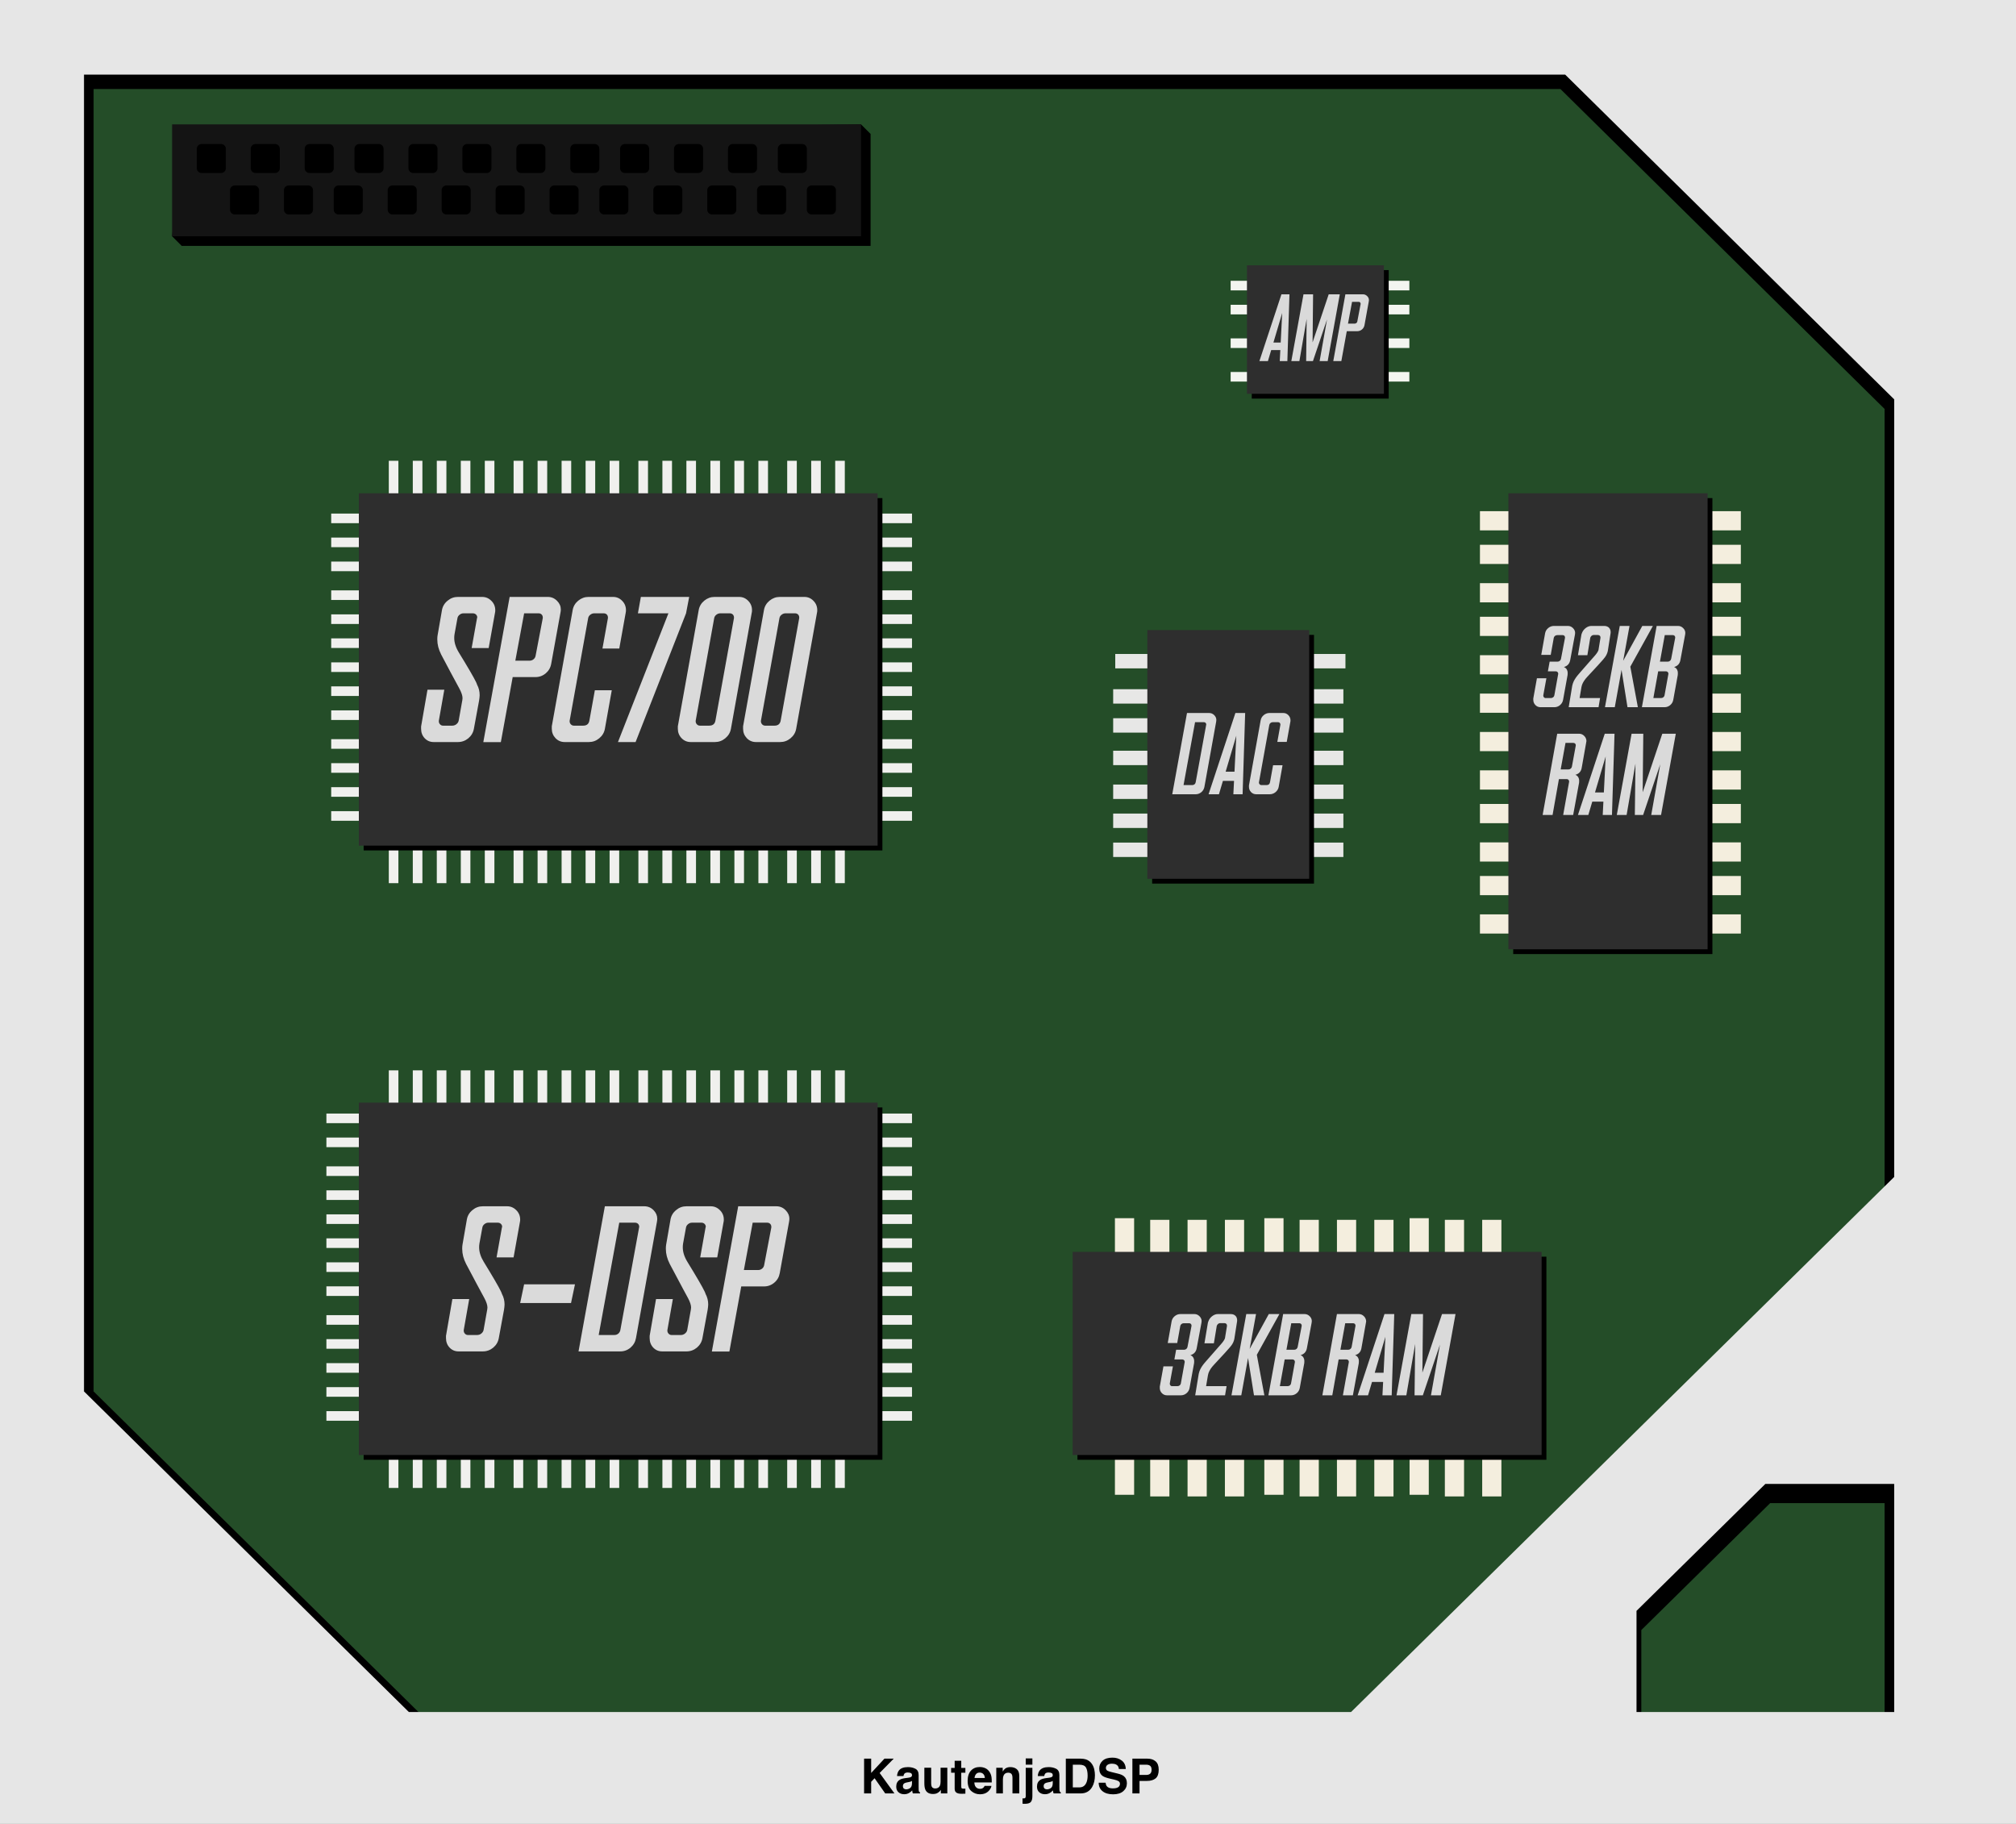 <?xml version="1.0" encoding="UTF-8"?>
<svg width="420px" height="380px" viewBox="0 0 420 380" version="1.1" xmlns="http://www.w3.org/2000/svg" xmlns:xlink="http://www.w3.org/1999/xlink">
    <rect x="0" y="0" width="420" height="380" fill="#808080" stroke="none"/>
    <!-- Generator: Sketch 58 (84663) - https://sketch.com -->
    <title>Chip</title>
    <desc>Created with Sketch.</desc>
    <g id="Chip" stroke="none" stroke-width="1" fill="none" fill-rule="evenodd">
        <g id="SNES-Sound-Module" transform="translate(0, -1)">
            <g id="Sound-Processor-Module">
                <rect id="Circuit-Board" fill="#244D28" x="0.031" y="0.909" width="420" height="380"></rect>
                <path d="M420,1 L420,381 L0,381 L0,1 L420,1 Z M392.625,314.167 L368.779,314.167 L341.941,340.608 L341.94,358.681 L392.625,358.682 L392.625,314.167 Z M325.09,19.545 L19.5,19.545 L19.5,290.888 L88.186,358.681 L285.519,358.681 L392.625,253.162 L392.625,86.203 L325.09,19.545 Z" id="Bracket" fill="#000000"></path>
                <path d="M420,1 L420,381 L0,381 L0,1 L420,1 Z M394.625,310.167 L367.779,310.167 L340.941,336.608 L340.94,357.681 L394.625,357.682 L394.625,310.167 Z M326.077,16.545 L17.5,16.545 L17.5,290.888 L85.173,357.681 L281.474,357.681 L394.625,246.206 L394.625,84.203 L326.077,16.545 Z" id="Bracket-Copy" fill="#E6E6E6"></path>
            </g>
            <g id="9112-32k-SRAM-manufactured-by-Sharp" transform="translate(223.469, 256.455)">
                <path d="M10.807,0.344 L10.807,53.972 M18.156,0.688 L18.156,54.315 M25.938,0.688 L25.938,54.315 M33.719,0.688 L33.719,54.315 M41.932,0.344 L41.932,53.972 M49.281,0.688 L49.281,54.315 M57.062,0.688 L57.062,54.315 M64.844,0.688 L64.844,54.315 M72.193,0.344 L72.193,53.972 M79.542,0.688 L79.542,54.315 M87.323,0.688 L87.323,54.315" id="Combined-Shape" stroke="#F4EEDE" stroke-width="4" stroke-linecap="square"></path>
                <rect id="Rectangle-Copy-23" fill="#000000" x="1" y="6.364" width="97.698" height="42.318"></rect>
                <rect id="Rectangle-Copy-16" fill="#2E2E2E" x="0" y="5.364" width="97.698" height="42.318"></rect>
                <path d="M18.156,33.42 L18.913,29.217 L20.887,29.217 L20.237,32.782 L20.237,32.841 C20.237,32.975 20.284,33.093 20.378,33.196 C20.449,33.267 20.528,33.314 20.615,33.337 L21.844,33.337 C22.018,33.337 22.171,33.282 22.305,33.172 C22.431,33.07 22.51,32.936 22.542,32.771 L23.345,28.319 L23.345,28.26 C23.345,28.126 23.298,28.012 23.204,27.918 C23.109,27.823 22.995,27.776 22.861,27.776 L21.194,27.776 L21.561,25.757 L23.227,25.757 C23.401,25.757 23.554,25.698 23.688,25.58 C23.814,25.47 23.893,25.332 23.925,25.167 L24.764,20.786 L24.764,20.715 C24.764,20.573 24.717,20.455 24.622,20.361 C24.527,20.274 24.413,20.231 24.279,20.231 L23.133,20.231 C22.967,20.231 22.814,20.286 22.672,20.396 C22.538,20.499 22.455,20.629 22.423,20.786 L21.785,24.352 L19.811,24.352 L20.615,19.853 C20.694,19.412 20.91,19.046 21.265,18.755 C21.62,18.464 22.018,18.318 22.459,18.318 L25.355,18.318 C25.773,18.318 26.131,18.472 26.431,18.779 C26.722,19.07 26.868,19.404 26.868,19.782 C26.868,19.885 26.856,19.999 26.832,20.125 L25.84,25.462 C25.698,26.202 25.26,26.674 24.527,26.879 C24.803,26.981 25.012,27.162 25.154,27.422 C25.264,27.626 25.319,27.855 25.319,28.107 C25.319,28.162 25.316,28.221 25.308,28.284 L25.305,28.44 C25.303,28.485 25.3,28.524 25.296,28.555 L24.362,33.703 C24.283,34.152 24.07,34.522 23.724,34.813 C23.377,35.105 22.979,35.25 22.53,35.25 L19.657,35.25 C19.24,35.25 18.885,35.101 18.594,34.801 C18.302,34.502 18.156,34.14 18.156,33.715 L18.156,33.42 Z M25.532,35.25 L26.265,30.787 C26.297,30.614 26.344,30.441 26.407,30.267 C26.582,29.757 26.894,29.224 27.343,28.67 L27.661,28.294 L27.661,28.294 L30.709,24.815 C30.764,24.754 30.808,24.705 30.84,24.671 C31.305,24.151 31.596,23.73 31.714,23.407 L31.744,23.292 L31.744,23.292 L32.152,20.798 L32.152,20.727 C32.152,20.593 32.112,20.475 32.033,20.373 C31.923,20.262 31.781,20.207 31.608,20.207 L30.71,20.207 C30.576,20.207 30.442,20.259 30.308,20.361 C30.189,20.463 30.103,20.581 30.048,20.715 L30.024,20.774 L29.421,24.411 L27.459,24.411 L28.18,20.113 L28.275,19.841 C28.424,19.416 28.684,19.058 29.055,18.767 C29.441,18.468 29.843,18.318 30.26,18.318 L32.908,18.318 C33.381,18.318 33.74,18.464 33.984,18.755 C34.173,18.983 34.268,19.267 34.268,19.605 L34.268,19.688 C34.268,19.735 34.264,19.786 34.256,19.841 L33.724,23.242 C33.7,23.47 33.649,23.695 33.57,23.915 C33.42,24.356 33.176,24.765 32.837,25.143 L32.752,25.253 C32.413,25.669 31.31,26.876 29.445,28.874 C28.885,29.464 28.507,30.035 28.31,30.586 C28.255,30.744 28.215,30.893 28.192,31.035 L27.802,33.337 L32.069,33.337 L31.75,35.25 L25.532,35.25 Z M33.086,35.25 L36.171,18.318 L38.204,18.318 L36.88,25.58 L40.863,18.318 L43.074,18.318 L38.369,26.808 L39.941,35.25 L37.778,35.25 L36.537,27.469 L35.13,35.25 L33.086,35.25 Z M43.854,18.318 L48.31,18.318 C48.728,18.318 49.086,18.472 49.386,18.779 C49.678,19.07 49.823,19.404 49.823,19.782 C49.823,19.885 49.811,19.999 49.788,20.125 L48.795,25.462 C48.653,26.202 48.216,26.674 47.483,26.879 C47.759,26.981 47.967,27.162 48.109,27.422 C48.22,27.626 48.275,27.855 48.275,28.107 C48.275,28.162 48.271,28.221 48.263,28.284 L48.26,28.44 C48.258,28.485 48.255,28.524 48.251,28.555 L47.317,33.703 C47.239,34.152 47.026,34.522 46.679,34.813 C46.332,35.105 45.934,35.25 45.485,35.25 L40.781,35.25 L43.854,18.318 Z M44.54,25.757 L46.183,25.757 C46.356,25.757 46.51,25.698 46.644,25.58 C46.77,25.47 46.848,25.332 46.88,25.167 L47.719,20.786 L47.719,20.715 C47.719,20.573 47.672,20.455 47.577,20.361 C47.483,20.274 47.369,20.231 47.235,20.231 L45.544,20.231 L44.54,25.757 Z M43.168,33.337 L44.8,33.337 C44.973,33.337 45.127,33.282 45.261,33.172 C45.387,33.07 45.465,32.936 45.497,32.771 L46.301,28.319 L46.301,28.26 C46.301,28.126 46.254,28.012 46.159,27.918 C46.064,27.823 45.95,27.776 45.816,27.776 L44.173,27.776 L43.168,33.337 Z M52.022,35.25 L55.06,18.318 L59.611,18.318 C60.02,18.318 60.375,18.468 60.674,18.767 C60.974,19.058 61.132,19.416 61.147,19.841 L61.1,20.125 L61.1,20.125 L60.154,25.462 C60.02,26.202 59.583,26.674 58.842,26.879 C59.118,26.981 59.327,27.162 59.469,27.422 C59.579,27.626 59.634,27.855 59.634,28.107 C59.634,28.162 59.63,28.221 59.622,28.284 C59.622,28.402 59.619,28.492 59.611,28.555 L58.381,35.25 L56.301,35.25 L57.542,28.319 L57.542,28.26 C57.542,28.126 57.495,28.012 57.4,27.918 C57.306,27.823 57.191,27.776 57.057,27.776 L55.414,27.776 L54.09,35.25 L52.022,35.25 Z M55.781,25.757 L57.424,25.757 C57.597,25.757 57.751,25.698 57.885,25.58 C58.011,25.47 58.09,25.332 58.121,25.167 L58.925,20.786 L58.925,20.715 C58.925,20.573 58.878,20.455 58.783,20.361 C58.681,20.274 58.559,20.231 58.417,20.231 L56.786,20.231 L55.781,25.757 Z M59.374,35.25 L64.965,18.318 L66.998,18.318 L66.467,35.25 L64.54,35.25 L64.682,32.464 L62.365,32.464 L61.537,35.25 L59.374,35.25 Z M64.776,30.551 L65.154,23.053 L62.932,30.551 L64.776,30.551 Z M70.556,18.318 L72.991,18.318 L72.861,30.515 L76.951,18.318 L79.765,18.318 L76.691,35.25 L74.646,35.25 L76.526,24.682 L72.956,35.25 L71.23,35.25 L71.36,24.553 L69.516,35.25 L67.471,35.25 L70.556,18.318 Z" id="32KBRAM" fill="#DADADA" fill-rule="nonzero"></path>
            </g>
            <g id="-9124-32k-SRAM-manufactured-by-Hitachi" transform="translate(309.417, 103.773)">
                <path d="M-8.917,22.55 L-8.917,72.904 M-15.917,22.55 L-15.917,72.904 M-0.917,22.55 L-0.917,72.904 M6.083,22.55 L6.083,72.904 M14.083,22.55 L14.083,72.904 M22.083,22.55 L22.083,72.904 M30.083,22.55 L30.083,72.904 M38.083,22.55 L38.083,72.904 M45.083,22.55 L45.083,72.904 M53.083,22.55 L53.083,72.904 M60.083,22.55 L60.083,72.904 M68.083,22.55 L68.083,72.904" id="Combined-Shape" stroke="#F4EEDE" stroke-width="4" stroke-linecap="square" transform="translate(26.083, 47.727) rotate(-270) translate(-26.083, -47.727) "></path>
                <rect id="Rectangle-Copy-22" fill="#000000" x="5.833" y="1" width="41.5" height="95"></rect>
                <rect id="Rectangle-Copy-17" fill="#2E2E2E" x="4.833" y="0" width="41.5" height="95"></rect>
                <path d="M10.021,42.738 L10.777,38.535 L12.751,38.535 L12.101,42.101 L12.101,42.16 C12.101,42.293 12.149,42.412 12.243,42.514 C12.314,42.585 12.393,42.632 12.479,42.656 L13.709,42.656 C13.882,42.656 14.036,42.6 14.17,42.49 C14.296,42.388 14.375,42.254 14.406,42.089 L15.21,37.637 L15.21,37.578 C15.21,37.444 15.163,37.33 15.068,37.236 C14.974,37.141 14.859,37.094 14.725,37.094 L13.059,37.094 L13.425,35.075 L15.092,35.075 C15.265,35.075 15.419,35.016 15.553,34.898 C15.679,34.788 15.758,34.65 15.789,34.485 L16.628,30.104 L16.628,30.033 C16.628,29.892 16.581,29.774 16.487,29.679 C16.392,29.592 16.278,29.549 16.144,29.549 L14.997,29.549 C14.832,29.549 14.678,29.604 14.536,29.714 C14.402,29.817 14.32,29.947 14.288,30.104 L13.65,33.67 L11.676,33.67 L12.479,29.171 C12.558,28.731 12.775,28.364 13.13,28.073 C13.484,27.782 13.882,27.636 14.323,27.636 L17.22,27.636 C17.637,27.636 17.996,27.79 18.295,28.097 C18.587,28.388 18.733,28.723 18.733,29.1 C18.733,29.203 18.721,29.317 18.697,29.443 L17.704,34.78 C17.562,35.52 17.125,35.992 16.392,36.197 C16.668,36.299 16.877,36.48 17.019,36.74 C17.129,36.945 17.184,37.173 17.184,37.425 C17.184,37.48 17.18,37.539 17.172,37.602 L17.169,37.758 C17.167,37.804 17.164,37.842 17.16,37.873 L16.227,43.022 C16.148,43.47 15.935,43.84 15.588,44.131 C15.242,44.423 14.844,44.568 14.394,44.568 L11.522,44.568 C11.104,44.568 10.75,44.419 10.458,44.12 C10.167,43.821 10.021,43.458 10.021,43.033 L10.021,42.738 Z M17.397,44.568 L18.13,40.105 C18.161,39.932 18.208,39.759 18.272,39.586 C18.447,39.075 18.759,38.542 19.208,37.988 L19.717,37.391 L19.717,37.391 L22.372,34.359 C22.53,34.182 22.64,34.058 22.704,33.989 C23.169,33.469 23.461,33.048 23.579,32.725 L23.608,32.61 L23.608,32.61 L24.016,30.116 L24.016,30.045 C24.016,29.911 23.977,29.793 23.898,29.691 C23.788,29.581 23.646,29.526 23.473,29.526 L22.574,29.526 C22.44,29.526 22.306,29.577 22.172,29.679 C22.054,29.781 21.967,29.899 21.912,30.033 L21.889,30.092 L21.286,33.729 L19.324,33.729 L20.045,29.431 L20.139,29.16 C20.289,28.734 20.549,28.376 20.919,28.085 C21.305,27.786 21.707,27.636 22.125,27.636 L24.773,27.636 C25.246,27.636 25.604,27.782 25.848,28.073 C26.038,28.302 26.132,28.585 26.132,28.923 L26.132,29.006 C26.132,29.053 26.128,29.104 26.12,29.16 L25.588,32.56 C25.565,32.788 25.514,33.013 25.435,33.233 C25.285,33.674 25.041,34.083 24.702,34.461 L24.576,34.62 C24.194,35.078 23.106,36.268 21.309,38.192 C20.75,38.783 20.372,39.353 20.175,39.904 C20.119,40.062 20.08,40.211 20.056,40.353 L19.666,42.656 L23.934,42.656 L23.614,44.568 L17.397,44.568 Z M24.95,44.568 L28.035,27.636 L30.068,27.636 L28.744,34.898 L32.728,27.636 L34.938,27.636 L30.234,36.126 L31.806,44.568 L29.643,44.568 L28.402,36.787 L26.995,44.568 L24.95,44.568 Z M35.719,27.636 L40.175,27.636 C40.593,27.636 40.951,27.79 41.251,28.097 C41.542,28.388 41.688,28.723 41.688,29.1 C41.688,29.203 41.676,29.317 41.652,29.443 L40.66,34.78 C40.518,35.52 40.08,35.992 39.347,36.197 C39.623,36.299 39.832,36.48 39.974,36.74 C40.084,36.945 40.139,37.173 40.139,37.425 C40.139,37.48 40.135,37.539 40.128,37.602 L40.125,37.758 C40.123,37.804 40.12,37.842 40.116,37.873 L39.182,43.022 C39.103,43.47 38.89,43.84 38.544,44.131 C38.197,44.423 37.799,44.568 37.35,44.568 L32.645,44.568 L35.719,27.636 Z M36.404,35.075 L38.047,35.075 C38.221,35.075 38.374,35.016 38.508,34.898 C38.634,34.788 38.713,34.65 38.745,34.485 L39.584,30.104 L39.584,30.033 C39.584,29.892 39.537,29.774 39.442,29.679 C39.347,29.592 39.233,29.549 39.099,29.549 L37.409,29.549 L36.404,35.075 Z M35.033,42.656 L36.664,42.656 C36.838,42.656 36.991,42.6 37.125,42.49 C37.251,42.388 37.33,42.254 37.362,42.089 L38.165,37.637 L38.165,37.578 C38.165,37.444 38.118,37.33 38.024,37.236 C37.929,37.141 37.815,37.094 37.681,37.094 L36.038,37.094 L35.033,42.656 Z M11.965,67.023 L15.003,50.091 L19.554,50.091 C19.964,50.091 20.318,50.24 20.618,50.54 C20.917,50.831 21.075,51.189 21.091,51.614 L21.043,51.897 L21.043,51.897 L20.098,57.234 C19.964,57.974 19.526,58.447 18.786,58.651 C19.062,58.754 19.27,58.935 19.412,59.195 C19.523,59.399 19.578,59.627 19.578,59.879 C19.578,59.934 19.574,59.993 19.566,60.056 L19.563,60.213 C19.561,60.258 19.558,60.297 19.554,60.328 L18.325,67.023 L16.244,67.023 L17.485,60.092 L17.485,60.033 C17.485,59.899 17.438,59.785 17.344,59.69 C17.249,59.596 17.135,59.549 17.001,59.549 L15.358,59.549 L14.034,67.023 L11.965,67.023 Z M15.724,57.53 L17.367,57.53 C17.541,57.53 17.694,57.471 17.828,57.353 C17.954,57.242 18.033,57.105 18.065,56.939 L18.868,52.559 L18.868,52.488 C18.868,52.346 18.821,52.228 18.727,52.134 C18.624,52.047 18.502,52.004 18.36,52.004 L16.729,52.004 L15.724,57.53 Z M19.318,67.023 L24.909,50.091 L26.942,50.091 L26.41,67.023 L24.483,67.023 L24.625,64.236 L22.308,64.236 L21.481,67.023 L19.318,67.023 Z M24.72,62.324 L25.098,54.826 L22.876,62.324 L24.72,62.324 Z M30.5,50.091 L32.935,50.091 L32.805,62.288 L36.895,50.091 L39.708,50.091 L36.635,67.023 L34.59,67.023 L36.469,56.455 L32.899,67.023 L31.174,67.023 L31.304,56.325 L29.46,67.023 L27.415,67.023 L30.5,50.091 Z" id="32KBRAM" fill="#DADADA" fill-rule="nonzero"></path>
            </g>
            <g id="D6376-2-channel-16-bit-DAC-manufactured-by-NEC" transform="translate(232.979, 132.273)">
                <path d="M0.865,6.477 L45.823,6.477 M0.432,13.818 L45.391,13.818 M0.432,19.864 L45.391,19.864 M0.432,26.636 L45.391,26.636 M0.432,33.682 L45.391,33.682 M0.432,39.727 L45.391,39.727 M0.432,45.773 L45.391,45.773" id="Combined-Shape" stroke="#E7E7E6" stroke-width="3" stroke-linecap="square"></path>
                <rect id="Rectangle-Copy-25" fill="#000000" x="7.052" y="1" width="33.719" height="51.818"></rect>
                <rect id="Rectangle-Copy-18" fill="#2E2E2E" x="6.052" y="0" width="33.719" height="51.818"></rect>
                <path d="M11.24,34.205 L14.313,17.273 L18.911,17.273 C19.337,17.273 19.699,17.426 19.999,17.733 C20.282,18.024 20.424,18.355 20.424,18.725 C20.424,18.827 20.412,18.945 20.389,19.079 L17.942,32.658 C17.863,33.099 17.65,33.469 17.303,33.768 C16.957,34.059 16.559,34.205 16.11,34.205 L11.24,34.205 Z M15.424,32.292 C15.597,32.292 15.751,32.237 15.885,32.127 C16.011,32.016 16.09,31.875 16.121,31.702 L18.308,19.741 C18.316,19.717 18.32,19.689 18.32,19.658 C18.32,19.524 18.273,19.41 18.178,19.315 C18.084,19.229 17.965,19.186 17.824,19.186 L15.991,19.186 L13.592,32.292 L15.424,32.292 Z M18.805,34.205 L24.396,17.273 L26.429,17.273 L25.897,34.205 L23.97,34.205 L24.112,31.418 L21.795,31.418 L20.968,34.205 L18.805,34.205 Z M24.207,29.505 L24.585,22.008 L22.363,29.505 L24.207,29.505 Z M27.221,32.363 L29.656,18.808 C29.735,18.367 29.951,18.001 30.306,17.71 C30.661,17.418 31.059,17.273 31.5,17.273 L34.372,17.273 C34.782,17.273 35.133,17.422 35.424,17.721 C35.724,18.021 35.873,18.387 35.873,18.82 C35.873,18.893 35.87,18.956 35.863,19.008 L35.093,23.295 L33.131,23.295 L33.769,19.741 L33.769,19.67 C33.769,19.528 33.722,19.41 33.628,19.315 C33.533,19.229 33.415,19.186 33.273,19.186 L32.174,19.186 C32.008,19.186 31.854,19.241 31.713,19.351 C31.579,19.453 31.496,19.583 31.464,19.741 L29.301,31.725 L29.301,31.784 C29.301,31.918 29.349,32.036 29.443,32.138 C29.538,32.241 29.656,32.292 29.798,32.292 L30.885,32.292 C31.295,32.292 31.535,32.095 31.606,31.702 L32.245,28.159 L34.219,28.159 L33.415,32.658 C33.336,33.099 33.115,33.469 32.753,33.768 C32.398,34.059 31.996,34.205 31.547,34.205 L28.722,34.205 C28.304,34.205 27.95,34.055 27.658,33.756 C27.367,33.449 27.221,33.083 27.221,32.658 L27.221,32.363 Z" id="DAC" fill="#DADADA" fill-rule="nonzero"></path>
            </g>
            <g id="2904-Dual-Op-Amp-manufactured-by-JRC" transform="translate(256.729, 55.409)">
                <path d="M0.654,10.091 L35.888,10.091 M0.654,5.091 L35.888,5.091 M0.654,17.091 L35.888,17.091 M0.654,24.091 L35.888,24.091" id="Combined-Shape" stroke="#F3F5F0" stroke-width="2" stroke-linecap="square"></path>
                <rect id="Rectangle-Copy-24" fill="#000000" x="4.052" y="1.864" width="28.531" height="26.773"></rect>
                <rect id="Rectangle" fill="#2E2E2E" x="3.052" y="0.864" width="28.531" height="26.773"></rect>
                <path d="M5.646,20.818 L10.239,6.909 L11.909,6.909 L11.472,20.818 L9.889,20.818 L10.005,18.529 L8.102,18.529 L7.423,20.818 L5.646,20.818 Z M10.083,16.957 L10.394,10.798 L8.568,16.957 L10.083,16.957 Z M27.221,6.909 C27.564,6.909 27.858,7.035 28.104,7.287 C28.344,7.527 28.464,7.801 28.464,8.112 C28.464,8.196 28.454,8.29 28.434,8.393 L27.541,13.32 C27.476,13.689 27.302,13.993 27.017,14.232 C26.732,14.471 26.405,14.591 26.036,14.591 L23.851,14.591 L22.715,20.827 L21.036,20.827 L23.56,6.909 L27.221,6.909 Z M16.831,6.909 L16.725,16.928 L20.084,6.909 L22.395,6.909 L19.871,20.818 L18.191,20.818 L19.735,12.137 L16.802,20.818 L15.385,20.818 L15.491,12.03 L13.977,20.818 L12.297,20.818 L14.831,6.909 L16.831,6.909 Z M26.337,8.48 L24.949,8.48 L24.104,13.019 L25.473,13.019 C25.615,13.019 25.742,12.974 25.852,12.884 C25.929,12.821 25.985,12.743 26.019,12.651 L26.046,12.554 L26.735,8.936 L26.735,8.878 C26.735,8.762 26.696,8.665 26.619,8.587 C26.541,8.516 26.447,8.48 26.337,8.48 Z" id="AMP" fill="#DADADA" fill-rule="nonzero"></path>
            </g>
            <g id="S-DSP-(16-bit-DSP)" transform="translate(68.604, 224.5)">
                <path d="M13.396,0.5 L13.396,85.5 M18.396,0.5 L18.396,85.5 M23.396,0.5 L23.396,85.5 M28.396,0.5 L28.396,85.5 M33.396,0.5 L33.396,85.5 M39.396,0.5 L39.396,85.5 M44.396,0.5 L44.396,85.5 M49.396,0.5 L49.396,85.5 M54.396,0.5 L54.396,85.5 M59.396,0.5 L59.396,85.5 M65.396,0.5 L65.396,85.5 M70.396,0.5 L70.396,85.5 M75.396,0.5 L75.396,85.5 M80.396,0.5 L80.396,85.5 M85.396,0.5 L85.396,85.5 M90.396,0.5 L90.396,85.5 M96.396,0.5 L96.396,85.5 M101.396,0.5 L101.396,85.5 M106.396,0.5 L106.396,85.5 M0.396,14.5 L120.396,14.5 M0.396,20.5 L120.396,20.5 M0.396,25.5 L120.396,25.5 M0.396,9.5 L120.396,9.5 M0.396,35.5 L120.396,35.5 M0.396,40.5 L120.396,40.5 M0.396,45.5 L120.396,45.5 M0.396,30.5 L120.396,30.5 M0.396,56.5 L120.396,56.5 M0.396,61.5 L120.396,61.5 M0.396,66.5 L120.396,66.5 M0.396,71.5 L120.396,71.5 M0.396,51.5 L120.396,51.5" id="Combined-Shape-Copy" stroke="#F0F0EE" stroke-width="2" stroke-linecap="square"></path>
                <rect id="Rectangle-Copy-21" fill="#000000" x="7.156" y="7.227" width="108.073" height="73.409"></rect>
                <rect id="Rectangle-Copy-15" fill="#2E2E2E" x="6.156" y="6.227" width="108.073" height="73.409"></rect>
                <path d="M25.642,47.153 L29.146,47.153 L28.006,53.626 L28.006,53.731 C28.006,53.97 28.091,54.181 28.26,54.364 C28.429,54.547 28.633,54.638 28.872,54.638 L30.814,54.638 C31.123,54.638 31.405,54.54 31.658,54.343 C31.925,54.132 32.087,53.879 32.144,53.584 L32.903,49.325 C32.932,49.198 32.946,49.065 32.946,48.924 C32.946,48.409 32.733,47.752 32.307,46.953 L30.773,44.112 L30.773,44.112 L28.492,39.815 L28.492,39.815 C27.957,38.761 27.69,37.728 27.69,36.716 L27.69,36.526 C27.69,36.287 27.711,36.041 27.753,35.788 L28.661,30.559 C28.801,29.772 29.195,29.118 29.843,28.598 C30.462,28.078 31.173,27.818 31.975,27.818 L37.041,27.818 C37.772,27.818 38.406,28.085 38.94,28.619 C39.489,29.154 39.764,29.814 39.764,30.601 C39.764,30.784 39.749,30.932 39.721,31.044 L38.392,38.466 L34.845,38.466 L35.964,32.225 C35.992,32.183 36.006,32.127 36.006,32.056 C36.006,31.845 35.915,31.649 35.732,31.466 C35.549,31.311 35.338,31.234 35.099,31.234 L33.157,31.234 C32.847,31.234 32.573,31.332 32.334,31.529 C32.094,31.712 31.947,31.944 31.89,32.225 L31.278,35.577 C31.236,35.83 31.215,36.09 31.215,36.358 C31.215,37.342 31.538,38.361 32.186,39.415 L33.399,41.409 C35.017,44.097 35.872,45.653 35.964,46.078 C36.33,46.752 36.513,47.49 36.513,48.292 C36.499,48.657 36.457,49.044 36.386,49.451 L35.31,55.292 C35.169,56.079 34.782,56.74 34.149,57.274 C33.516,57.794 32.791,58.054 31.975,58.054 L26.93,58.054 C26.184,58.054 25.558,57.787 25.051,57.253 C24.559,56.719 24.312,56.065 24.312,55.292 L24.312,54.807 L25.642,47.153 Z M40.587,44.075 L51.183,44.075 L50.36,47.975 L39.764,47.975 L40.587,44.075 Z M51.922,58.054 L57.41,27.818 L65.621,27.818 C66.381,27.818 67.028,28.092 67.563,28.64 C68.069,29.161 68.323,29.751 68.323,30.412 C68.323,30.594 68.302,30.805 68.259,31.044 L63.89,55.292 C63.749,56.079 63.369,56.74 62.75,57.274 C62.131,57.794 61.42,58.054 60.618,58.054 L51.922,58.054 Z M59.394,54.638 C59.704,54.638 59.978,54.54 60.217,54.343 C60.442,54.146 60.583,53.893 60.639,53.584 L64.544,32.225 C64.558,32.183 64.565,32.134 64.565,32.077 C64.565,31.838 64.481,31.635 64.312,31.466 C64.143,31.311 63.932,31.234 63.679,31.234 L60.407,31.234 L56.122,54.638 L59.394,54.638 Z M93.146,27.818 C93.891,27.818 94.532,28.092 95.066,28.64 C95.587,29.161 95.847,29.758 95.847,30.433 C95.847,30.615 95.826,30.819 95.784,31.044 L93.842,41.755 C93.702,42.557 93.322,43.217 92.702,43.737 C92.083,44.257 91.373,44.517 90.57,44.517 L85.821,44.517 L83.352,58.075 L79.7,58.075 L85.188,27.818 L93.146,27.818 Z M79.468,27.818 C80.199,27.818 80.833,28.085 81.367,28.619 C81.916,29.154 82.191,29.814 82.191,30.601 C82.191,30.784 82.177,30.932 82.148,31.044 L80.819,38.466 L77.272,38.466 L78.391,32.225 C78.419,32.183 78.433,32.127 78.433,32.056 C78.433,31.845 78.342,31.649 78.159,31.466 C77.976,31.311 77.765,31.234 77.526,31.234 L75.584,31.234 C75.274,31.234 75,31.332 74.761,31.529 C74.521,31.712 74.374,31.944 74.317,32.225 L73.705,35.577 C73.663,35.83 73.642,36.09 73.642,36.358 C73.642,37.342 73.966,38.361 74.613,39.415 L75.826,41.409 C77.444,44.097 78.299,45.653 78.391,46.078 C78.757,46.752 78.94,47.49 78.94,48.292 C78.926,48.657 78.884,49.044 78.813,49.451 L77.737,55.292 C77.596,56.079 77.209,56.74 76.576,57.274 C75.943,57.794 75.218,58.054 74.402,58.054 L69.357,58.054 C68.611,58.054 67.985,57.787 67.478,57.253 C66.986,56.719 66.74,56.065 66.74,55.292 L66.74,54.807 L68.069,47.153 L71.573,47.153 L70.433,53.626 L70.433,53.731 C70.433,53.97 70.518,54.181 70.687,54.364 C70.856,54.547 71.06,54.638 71.299,54.638 L73.241,54.638 C73.55,54.638 73.832,54.54 74.085,54.343 C74.353,54.132 74.514,53.879 74.571,53.584 L75.331,49.325 C75.359,49.198 75.373,49.065 75.373,48.924 C75.373,48.409 75.16,47.752 74.734,46.953 L73.74,45.119 L70.919,39.815 C70.384,38.761 70.117,37.728 70.117,36.716 L70.117,36.526 C70.117,36.287 70.138,36.041 70.18,35.788 L71.088,30.559 C71.229,29.772 71.623,29.118 72.27,28.598 C72.889,28.078 73.6,27.818 74.402,27.818 L79.468,27.818 Z M91.225,31.234 L88.206,31.234 L86.37,41.102 L89.346,41.102 C89.656,41.102 89.93,41.003 90.169,40.806 C90.357,40.654 90.486,40.463 90.556,40.232 L90.592,40.09 L92.09,32.225 L92.09,32.098 C92.09,31.845 92.006,31.635 91.837,31.466 C91.668,31.311 91.464,31.234 91.225,31.234 Z" id="S-DSP" fill="#DADADA" fill-rule="nonzero"></path>
            </g>
            <g id="S-SMP-(SPC700-8-bit-CPU)" transform="translate(69.604, 97.273)">
                <path d="M12.396,0.727 L12.396,86.727 M17.396,0.727 L17.396,86.727 M22.396,0.727 L22.396,86.727 M27.396,0.727 L27.396,86.727 M32.396,0.727 L32.396,86.727 M38.396,0.727 L38.396,86.727 M43.396,0.727 L43.396,86.727 M48.396,0.727 L48.396,86.727 M53.396,0.727 L53.396,86.727 M58.396,0.727 L58.396,86.727 M64.396,0.727 L64.396,86.727 M69.396,0.727 L69.396,86.727 M74.396,0.727 L74.396,86.727 M79.396,0.727 L79.396,86.727 M84.396,0.727 L84.396,86.727 M89.396,0.727 L89.396,86.727 M95.396,0.727 L95.396,86.727 M100.396,0.727 L100.396,86.727 M105.396,0.727 L105.396,86.727 M0.396,16.727 L119.396,16.727 M0.396,21.727 L119.396,21.727 M0.396,27.727 L119.396,27.727 M0.396,11.727 L119.396,11.727 M0.396,37.727 L119.396,37.727 M0.396,42.727 L119.396,42.727 M0.396,47.727 L119.396,47.727 M0.396,32.727 L119.396,32.727 M0.396,58.727 L119.396,58.727 M0.396,63.727 L119.396,63.727 M0.396,68.727 L119.396,68.727 M0.396,73.727 L119.396,73.727 M0.396,52.727 L119.396,52.727" id="Combined-Shape" stroke="#F0F0EE" stroke-width="2" stroke-linecap="square"></path>
                <rect id="Rectangle" fill="#000000" x="6.156" y="7.5" width="108.073" height="73.409"></rect>
                <rect id="Rectangle-Copy-20" fill="#2E2E2E" x="5.156" y="6.5" width="108.073" height="73.409"></rect>
                <path d="M19.455,47.426 L22.959,47.426 L21.819,53.899 L21.819,54.004 C21.819,54.243 21.903,54.454 22.072,54.637 C22.241,54.819 22.445,54.911 22.684,54.911 L24.626,54.911 C24.936,54.911 25.217,54.812 25.471,54.616 C25.738,54.405 25.9,54.152 25.956,53.857 L26.716,49.597 C26.744,49.471 26.758,49.337 26.758,49.197 C26.758,48.681 26.545,48.024 26.12,47.225 L24.204,43.673 L24.204,43.673 L22.304,40.088 L22.304,40.088 C21.77,39.034 21.502,38.001 21.502,36.989 L21.502,36.799 C21.502,36.56 21.523,36.314 21.566,36.061 L22.473,30.832 C22.614,30.045 23.008,29.391 23.655,28.871 C24.274,28.351 24.985,28.091 25.787,28.091 L30.853,28.091 C31.585,28.091 32.218,28.358 32.753,28.892 C33.302,29.426 33.576,30.087 33.576,30.874 C33.576,31.057 33.562,31.204 33.534,31.317 L32.204,38.739 L28.658,38.739 L29.777,32.498 C29.805,32.455 29.819,32.399 29.819,32.329 C29.819,32.118 29.727,31.921 29.544,31.739 C29.361,31.584 29.15,31.507 28.911,31.507 L26.969,31.507 C26.66,31.507 26.385,31.605 26.146,31.802 C25.907,31.985 25.759,32.217 25.703,32.498 L25.091,35.85 C25.048,36.103 25.027,36.363 25.027,36.63 C25.027,37.614 25.351,38.633 25.998,39.688 L27.211,41.682 C28.83,44.37 29.685,45.926 29.777,46.35 C30.142,47.025 30.325,47.763 30.325,48.564 C30.311,48.93 30.269,49.316 30.199,49.724 L29.122,55.564 C28.982,56.352 28.595,57.012 27.961,57.546 C27.328,58.067 26.603,58.327 25.787,58.327 L20.742,58.327 C19.997,58.327 19.37,58.06 18.864,57.525 C18.371,56.991 18.125,56.338 18.125,55.564 L18.125,55.08 L19.455,47.426 Z M36.573,28.091 L44.531,28.091 C45.277,28.091 45.917,28.365 46.452,28.913 C46.973,29.433 47.233,30.031 47.233,30.705 C47.233,30.888 47.212,31.092 47.17,31.317 L45.228,42.028 C45.087,42.829 44.707,43.49 44.088,44.01 C43.469,44.53 42.758,44.79 41.956,44.79 L37.207,44.79 L34.737,58.348 L31.085,58.348 L36.573,28.091 Z M40.732,41.374 C41.041,41.374 41.316,41.276 41.555,41.079 C41.78,40.896 41.921,40.657 41.977,40.362 L43.476,32.498 L43.476,32.371 C43.476,32.118 43.391,31.907 43.222,31.739 C43.054,31.584 42.849,31.507 42.61,31.507 L39.592,31.507 L37.755,41.374 L40.732,41.374 Z M45.354,55.037 L49.703,30.832 C49.843,30.045 50.23,29.391 50.863,28.871 C51.497,28.351 52.207,28.091 52.995,28.091 L58.125,28.091 C58.856,28.091 59.483,28.358 60.003,28.892 C60.538,29.426 60.805,30.08 60.805,30.853 C60.805,31.05 60.791,31.204 60.763,31.317 L59.412,38.844 L55.908,38.844 L57.048,32.498 L57.048,32.371 C57.048,32.118 56.964,31.907 56.795,31.739 C56.626,31.584 56.415,31.507 56.162,31.507 L54.199,31.507 C53.903,31.507 53.629,31.605 53.375,31.802 C53.136,31.985 52.988,32.217 52.932,32.498 L49.069,53.899 L49.069,54.004 C49.069,54.243 49.154,54.454 49.323,54.637 C49.491,54.819 49.703,54.911 49.956,54.911 L51.898,54.911 C52.63,54.911 53.059,54.559 53.185,53.857 L54.325,47.531 L57.85,47.531 L56.415,55.564 C56.274,56.352 55.88,57.012 55.233,57.546 C54.6,58.067 53.882,58.327 53.08,58.327 L48.035,58.327 C47.289,58.327 46.656,58.06 46.135,57.525 C45.615,56.977 45.354,56.324 45.354,55.564 L45.354,55.037 Z M73.977,28.091 L73.322,31.507 L62.811,58.327 L59.138,58.327 L69.65,31.507 L63.296,31.507 L63.908,28.091 L73.977,28.091 Z M84.383,28.091 C85.115,28.091 85.741,28.358 86.262,28.892 C86.796,29.426 87.064,30.08 87.064,30.853 C87.064,31.05 87.05,31.204 87.021,31.317 L82.673,55.564 C82.533,56.352 82.139,57.012 81.491,57.546 C80.858,58.067 80.14,58.327 79.338,58.327 L74.293,58.327 C73.548,58.327 72.914,58.06 72.394,57.525 C71.873,56.977 71.613,56.324 71.613,55.564 L71.613,55.037 L75.961,30.832 C76.102,30.045 76.489,29.391 77.122,28.871 C77.755,28.351 78.466,28.091 79.254,28.091 L84.383,28.091 Z M97.977,28.091 C98.708,28.091 99.334,28.358 99.855,28.892 C100.39,29.426 100.657,30.08 100.657,30.853 C100.657,31.05 100.643,31.204 100.615,31.317 L96.267,55.564 C96.126,56.352 95.732,57.012 95.085,57.546 C94.451,58.067 93.734,58.327 92.932,58.327 L87.887,58.327 C87.141,58.327 86.508,58.06 85.987,57.525 C85.467,56.977 85.206,56.324 85.206,55.564 L85.206,55.037 L89.554,30.832 C89.695,30.045 90.082,29.391 90.715,28.871 C91.349,28.351 92.059,28.091 92.847,28.091 L97.977,28.091 Z M82.42,31.507 L80.457,31.507 C80.161,31.507 79.887,31.605 79.634,31.802 C79.394,31.985 79.247,32.217 79.19,32.498 L75.328,53.899 L75.328,54.004 C75.328,54.243 75.412,54.454 75.581,54.637 C75.75,54.819 75.961,54.911 76.214,54.911 L78.156,54.911 C78.888,54.911 79.317,54.559 79.444,53.857 L83.306,32.498 L83.306,32.371 C83.306,32.118 83.222,31.907 83.053,31.739 C82.884,31.584 82.673,31.507 82.42,31.507 Z M96.013,31.507 L94.05,31.507 C93.755,31.507 93.481,31.605 93.227,31.802 C93.028,31.954 92.892,32.141 92.82,32.361 L92.784,32.498 L88.921,53.899 L88.921,54.004 C88.921,54.243 89.006,54.454 89.174,54.637 C89.315,54.789 89.485,54.878 89.685,54.903 L89.808,54.911 L91.75,54.911 C92.429,54.911 92.848,54.608 93.005,54.002 L93.037,53.857 L96.9,32.498 L96.9,32.371 C96.9,32.118 96.816,31.907 96.647,31.739 C96.478,31.584 96.267,31.507 96.013,31.507 Z" id="SPC700" fill="#DADADA" fill-rule="nonzero"></path>
            </g>
            <g id="Connector" transform="translate(35.854, 26.909)">
                <polygon id="Rectangle-Copy-19" fill="#000000" points="2 2 143.521 0 145.521 2 145.521 25.318 2 25.318 5.68434189e-14 23.318"></polygon>
                <rect id="Rectangle" fill="#141414" x="0" y="0" width="143.521" height="23.318"></rect>
                <path d="M17.115,12.727 C17.667,12.727 18.115,13.175 18.115,13.727 L18.115,17.773 C18.115,18.325 17.667,18.773 17.115,18.773 L13.062,18.773 C12.51,18.773 12.062,18.325 12.062,17.773 L12.062,13.727 C12.062,13.175 12.51,12.727 13.062,12.727 L17.115,12.727 Z M28.354,12.727 C28.906,12.727 29.354,13.175 29.354,13.727 L29.354,17.773 C29.354,18.325 28.906,18.773 28.354,18.773 L24.302,18.773 C23.75,18.773 23.302,18.325 23.302,17.773 L23.302,13.727 C23.302,13.175 23.75,12.727 24.302,12.727 L28.354,12.727 Z M38.729,12.727 C39.281,12.727 39.729,13.175 39.729,13.727 L39.729,17.773 C39.729,18.325 39.281,18.773 38.729,18.773 L34.677,18.773 C34.125,18.773 33.677,18.325 33.677,17.773 L33.677,13.727 C33.677,13.175 34.125,12.727 34.677,12.727 L38.729,12.727 Z M49.969,12.727 C50.521,12.727 50.969,13.175 50.969,13.727 L50.969,17.773 C50.969,18.325 50.521,18.773 49.969,18.773 L45.917,18.773 C45.364,18.773 44.917,18.325 44.917,17.773 L44.917,13.727 C44.917,13.175 45.364,12.727 45.917,12.727 L49.969,12.727 Z M61.208,12.727 C61.761,12.727 62.208,13.175 62.208,13.727 L62.208,17.773 C62.208,18.325 61.761,18.773 61.208,18.773 L57.156,18.773 C56.604,18.773 56.156,18.325 56.156,17.773 L56.156,13.727 C56.156,13.175 56.604,12.727 57.156,12.727 L61.208,12.727 Z M72.448,12.727 C73,12.727 73.448,13.175 73.448,13.727 L73.448,17.773 C73.448,18.325 73,18.773 72.448,18.773 L68.396,18.773 C67.844,18.773 67.396,18.325 67.396,17.773 L67.396,13.727 C67.396,13.175 67.844,12.727 68.396,12.727 L72.448,12.727 Z M83.688,12.727 C84.24,12.727 84.688,13.175 84.688,13.727 L84.688,17.773 C84.688,18.325 84.24,18.773 83.688,18.773 L79.635,18.773 C79.083,18.773 78.635,18.325 78.635,17.773 L78.635,13.727 C78.635,13.175 79.083,12.727 79.635,12.727 L83.688,12.727 Z M94.062,12.727 C94.615,12.727 95.062,13.175 95.062,13.727 L95.062,17.773 C95.062,18.325 94.615,18.773 94.062,18.773 L90.01,18.773 C89.458,18.773 89.01,18.325 89.01,17.773 L89.01,13.727 C89.01,13.175 89.458,12.727 90.01,12.727 L94.062,12.727 Z M105.302,12.727 C105.854,12.727 106.302,13.175 106.302,13.727 L106.302,17.773 C106.302,18.325 105.854,18.773 105.302,18.773 L101.25,18.773 C100.698,18.773 100.25,18.325 100.25,17.773 L100.25,13.727 C100.25,13.175 100.698,12.727 101.25,12.727 L105.302,12.727 Z M116.542,12.727 C117.094,12.727 117.542,13.175 117.542,13.727 L117.542,17.773 C117.542,18.325 117.094,18.773 116.542,18.773 L112.49,18.773 C111.937,18.773 111.49,18.325 111.49,17.773 L111.49,13.727 C111.49,13.175 111.937,12.727 112.49,12.727 L116.542,12.727 Z M126.917,12.727 C127.469,12.727 127.917,13.175 127.917,13.727 L127.917,17.773 C127.917,18.325 127.469,18.773 126.917,18.773 L122.865,18.773 C122.312,18.773 121.865,18.325 121.865,17.773 L121.865,13.727 C121.865,13.175 122.312,12.727 122.865,12.727 L126.917,12.727 Z M137.292,12.727 C137.844,12.727 138.292,13.175 138.292,13.727 L138.292,17.773 C138.292,18.325 137.844,18.773 137.292,18.773 L133.24,18.773 C132.687,18.773 132.24,18.325 132.24,17.773 L132.24,13.727 C132.24,13.175 132.687,12.727 133.24,12.727 L137.292,12.727 Z M10.198,4.091 C10.75,4.091 11.198,4.539 11.198,5.091 L11.198,9.136 C11.198,9.689 10.75,10.136 10.198,10.136 L6.146,10.136 C5.594,10.136 5.146,9.689 5.146,9.136 L5.146,5.091 C5.146,4.539 5.594,4.091 6.146,4.091 L10.198,4.091 Z M21.438,4.091 C21.99,4.091 22.438,4.539 22.438,5.091 L22.438,9.136 C22.438,9.689 21.99,10.136 21.438,10.136 L17.385,10.136 C16.833,10.136 16.385,9.689 16.385,9.136 L16.385,5.091 C16.385,4.539 16.833,4.091 17.385,4.091 L21.438,4.091 Z M32.677,4.091 C33.229,4.091 33.677,4.539 33.677,5.091 L33.677,9.136 C33.677,9.689 33.229,10.136 32.677,10.136 L28.625,10.136 C28.073,10.136 27.625,9.689 27.625,9.136 L27.625,5.091 C27.625,4.539 28.073,4.091 28.625,4.091 L32.677,4.091 Z M43.052,4.091 C43.604,4.091 44.052,4.539 44.052,5.091 L44.052,9.136 C44.052,9.689 43.604,10.136 43.052,10.136 L39,10.136 C38.448,10.136 38,9.689 38,9.136 L38,5.091 C38,4.539 38.448,4.091 39,4.091 L43.052,4.091 Z M54.292,4.091 C54.844,4.091 55.292,4.539 55.292,5.091 L55.292,9.136 C55.292,9.689 54.844,10.136 54.292,10.136 L50.24,10.136 C49.687,10.136 49.24,9.689 49.24,9.136 L49.24,5.091 C49.24,4.539 49.687,4.091 50.24,4.091 L54.292,4.091 Z M65.531,4.091 C66.084,4.091 66.531,4.539 66.531,5.091 L66.531,9.136 C66.531,9.689 66.084,10.136 65.531,10.136 L61.479,10.136 C60.927,10.136 60.479,9.689 60.479,9.136 L60.479,5.091 C60.479,4.539 60.927,4.091 61.479,4.091 L65.531,4.091 Z M76.771,4.091 C77.323,4.091 77.771,4.539 77.771,5.091 L77.771,9.136 C77.771,9.689 77.323,10.136 76.771,10.136 L72.719,10.136 C72.166,10.136 71.719,9.689 71.719,9.136 L71.719,5.091 C71.719,4.539 72.166,4.091 72.719,4.091 L76.771,4.091 Z M88.01,4.091 C88.563,4.091 89.01,4.539 89.01,5.091 L89.01,9.136 C89.01,9.689 88.563,10.136 88.01,10.136 L83.958,10.136 C83.406,10.136 82.958,9.689 82.958,9.136 L82.958,5.091 C82.958,4.539 83.406,4.091 83.958,4.091 L88.01,4.091 Z M98.385,4.091 C98.938,4.091 99.385,4.539 99.385,5.091 L99.385,9.136 C99.385,9.689 98.938,10.136 98.385,10.136 L94.333,10.136 C93.781,10.136 93.333,9.689 93.333,9.136 L93.333,5.091 C93.333,4.539 93.781,4.091 94.333,4.091 L98.385,4.091 Z M109.625,4.091 C110.177,4.091 110.625,4.539 110.625,5.091 L110.625,9.136 C110.625,9.689 110.177,10.136 109.625,10.136 L105.573,10.136 C105.021,10.136 104.573,9.689 104.573,9.136 L104.573,5.091 C104.573,4.539 105.021,4.091 105.573,4.091 L109.625,4.091 Z M120.865,4.091 C121.417,4.091 121.865,4.539 121.865,5.091 L121.865,9.136 C121.865,9.689 121.417,10.136 120.865,10.136 L116.812,10.136 C116.26,10.136 115.812,9.689 115.812,9.136 L115.812,5.091 C115.812,4.539 116.26,4.091 116.812,4.091 L120.865,4.091 Z M131.24,4.091 C131.792,4.091 132.24,4.539 132.24,5.091 L132.24,9.136 C132.24,9.689 131.792,10.136 131.24,10.136 L127.188,10.136 C126.635,10.136 126.188,9.689 126.188,9.136 L126.188,5.091 C126.188,4.539 126.635,4.091 127.188,4.091 L131.24,4.091 Z" id="Combined-Shape" fill="#000000"></path>
            </g>
        </g>
        <g id="Logo/Panel/LightMode" transform="translate(178, 364)" fill="#000000" fill-rule="nonzero">
            <g id="Logo/Print/LightMode" transform="translate(0, -0)">
                <path d="M2.02,2.401 L3.493,2.401 L3.493,5.384 L6.26,2.401 L8.195,2.401 L5.258,5.384 L8.345,9.645 L6.42,9.645 L4.208,6.48 L3.493,7.222 L3.493,9.645 L2.02,9.645 L2.02,2.401 Z M11.997,7.041 C11.909,7.096 11.821,7.141 11.732,7.176 C11.643,7.21 11.52,7.242 11.365,7.272 L11.054,7.331 C10.762,7.383 10.553,7.447 10.426,7.522 C10.212,7.65 10.105,7.848 10.105,8.117 C10.105,8.356 10.171,8.529 10.302,8.635 C10.434,8.742 10.593,8.795 10.781,8.795 C11.079,8.795 11.354,8.707 11.605,8.53 C11.857,8.353 11.987,8.03 11.997,7.561 L11.997,7.041 Z M11.156,6.387 C11.412,6.354 11.595,6.313 11.705,6.264 C11.903,6.179 12.002,6.046 12.002,5.866 C12.002,5.647 11.926,5.495 11.776,5.411 C11.625,5.328 11.404,5.286 11.112,5.286 C10.785,5.286 10.553,5.368 10.417,5.532 C10.319,5.653 10.255,5.817 10.222,6.023 L8.885,6.023 C8.914,5.555 9.044,5.17 9.274,4.868 C9.64,4.397 10.269,4.161 11.161,4.161 C11.741,4.161 12.256,4.277 12.707,4.51 C13.157,4.742 13.382,5.181 13.382,5.827 L13.382,8.284 C13.382,8.454 13.386,8.661 13.392,8.903 C13.402,9.087 13.429,9.211 13.475,9.277 C13.52,9.342 13.588,9.396 13.679,9.439 L13.679,9.645 L12.172,9.645 C12.13,9.537 12.101,9.435 12.084,9.34 C12.068,9.245 12.055,9.137 12.045,9.016 C11.854,9.226 11.634,9.404 11.384,9.552 C11.086,9.725 10.749,9.812 10.373,9.812 C9.893,9.812 9.497,9.674 9.184,9.397 C8.871,9.12 8.715,8.728 8.715,8.22 C8.715,7.561 8.966,7.085 9.469,6.79 C9.744,6.629 10.149,6.515 10.684,6.446 L11.156,6.387 Z M15.993,4.289 L15.993,7.517 C15.993,7.822 16.029,8.051 16.1,8.205 C16.227,8.477 16.475,8.613 16.844,8.613 C17.317,8.613 17.642,8.42 17.817,8.033 C17.907,7.824 17.953,7.547 17.953,7.203 L17.953,4.289 L19.358,4.289 L19.358,9.645 L18.011,9.645 L18.011,8.888 L17.994,8.912 C17.977,8.937 17.95,8.978 17.914,9.036 C17.862,9.118 17.8,9.19 17.729,9.252 C17.512,9.449 17.302,9.583 17.1,9.655 C16.897,9.727 16.659,9.763 16.387,9.763 C15.603,9.763 15.074,9.478 14.802,8.908 C14.65,8.593 14.574,8.13 14.574,7.517 L14.574,4.289 L15.993,4.289 Z M20.15,5.335 L20.15,4.338 L20.889,4.338 L20.889,2.844 L22.261,2.844 L22.261,4.338 L23.121,4.338 L23.121,5.335 L22.261,5.335 L22.261,8.166 C22.261,8.385 22.288,8.522 22.343,8.576 C22.398,8.63 22.567,8.657 22.849,8.657 C22.891,8.657 22.936,8.657 22.983,8.655 C23.03,8.653 23.076,8.651 23.121,8.648 L23.121,9.694 L22.465,9.719 C21.81,9.742 21.363,9.627 21.123,9.375 C20.967,9.214 20.889,8.967 20.889,8.633 L20.889,5.335 L20.15,5.335 Z M26.102,5.301 C25.781,5.301 25.532,5.402 25.355,5.606 C25.179,5.809 25.068,6.084 25.022,6.431 L27.176,6.431 C27.153,6.061 27.042,5.78 26.843,5.588 C26.644,5.397 26.397,5.301 26.102,5.301 Z M26.102,4.146 C26.542,4.146 26.939,4.23 27.293,4.397 C27.646,4.564 27.938,4.827 28.168,5.188 C28.375,5.506 28.51,5.874 28.571,6.294 C28.607,6.539 28.622,6.893 28.615,7.355 L24.988,7.355 C25.008,7.892 25.175,8.269 25.489,8.485 C25.68,8.62 25.91,8.687 26.179,8.687 C26.465,8.687 26.696,8.605 26.875,8.441 C26.972,8.353 27.058,8.23 27.132,8.073 L28.547,8.073 C28.512,8.39 28.348,8.713 28.056,9.041 C27.602,9.562 26.967,9.822 26.15,9.822 C25.476,9.822 24.881,9.603 24.366,9.164 C23.85,8.725 23.593,8.01 23.593,7.021 C23.593,6.094 23.825,5.383 24.29,4.888 C24.756,4.393 25.359,4.146 26.102,4.146 Z M32.485,4.161 C33.033,4.161 33.481,4.306 33.83,4.596 C34.178,4.886 34.352,5.366 34.352,6.038 L34.352,9.645 L32.933,9.645 L32.933,6.387 C32.933,6.105 32.895,5.889 32.821,5.738 C32.685,5.463 32.425,5.325 32.043,5.325 C31.573,5.325 31.25,5.527 31.075,5.93 C30.985,6.143 30.939,6.415 30.939,6.746 L30.939,9.645 L29.558,9.645 L29.558,4.298 L30.896,4.298 L30.896,5.08 C31.074,4.805 31.242,4.606 31.401,4.485 C31.686,4.269 32.048,4.161 32.485,4.161 Z M37.08,3.65 L35.694,3.65 L35.694,2.357 L37.08,2.357 L37.08,3.65 Z M35.028,11.793 L35.028,10.672 L35.18,10.684 L35.18,10.684 L35.194,10.685 C35.226,10.686 35.255,10.687 35.281,10.687 C35.417,10.687 35.52,10.653 35.59,10.586 C35.66,10.519 35.694,10.389 35.694,10.196 L35.694,4.313 L37.08,4.313 L37.08,10.22 C37.08,10.761 36.975,11.16 36.764,11.419 C36.56,11.67 36.166,11.799 35.583,11.807 L35.524,11.807 C35.5,11.807 35.469,11.807 35.432,11.806 L35.129,11.796 C35.097,11.795 35.063,11.794 35.028,11.793 Z M41.32,7.041 C41.232,7.096 41.144,7.141 41.055,7.176 C40.966,7.21 40.843,7.242 40.688,7.272 L40.376,7.331 C40.085,7.383 39.876,7.447 39.749,7.522 C39.535,7.65 39.428,7.848 39.428,8.117 C39.428,8.356 39.494,8.529 39.625,8.635 C39.757,8.742 39.916,8.795 40.104,8.795 C40.402,8.795 40.677,8.707 40.928,8.53 C41.18,8.353 41.31,8.03 41.32,7.561 L41.32,7.041 Z M40.479,6.387 C40.735,6.354 40.918,6.313 41.028,6.264 C41.226,6.179 41.325,6.046 41.325,5.866 C41.325,5.647 41.249,5.495 41.099,5.411 C40.948,5.328 40.727,5.286 40.435,5.286 C40.107,5.286 39.876,5.368 39.74,5.532 C39.642,5.653 39.578,5.817 39.545,6.023 L38.208,6.023 C38.237,5.555 38.367,5.17 38.597,4.868 C38.963,4.397 39.592,4.161 40.483,4.161 C41.064,4.161 41.579,4.277 42.03,4.51 C42.48,4.742 42.705,5.181 42.705,5.827 L42.705,8.284 C42.705,8.454 42.709,8.661 42.715,8.903 C42.725,9.087 42.752,9.211 42.798,9.277 C42.843,9.342 42.911,9.396 43.002,9.439 L43.002,9.645 L41.495,9.645 C41.453,9.537 41.423,9.435 41.407,9.34 C41.391,9.245 41.378,9.137 41.368,9.016 C41.177,9.226 40.957,9.404 40.707,9.552 C40.409,9.725 40.072,9.812 39.696,9.812 C39.216,9.812 38.82,9.674 38.507,9.397 C38.194,9.12 38.038,8.728 38.038,8.22 C38.038,7.561 38.289,7.085 38.791,6.79 C39.067,6.629 39.472,6.515 40.007,6.446 L40.479,6.387 Z M45.501,3.66 L45.501,8.387 L46.882,8.387 C47.589,8.387 48.081,8.035 48.36,7.331 C48.512,6.944 48.588,6.484 48.588,5.95 C48.588,5.212 48.474,4.646 48.246,4.252 C48.017,3.857 47.563,3.66 46.882,3.66 L45.501,3.66 Z M47.135,2.401 C47.579,2.408 47.948,2.46 48.243,2.559 C48.746,2.726 49.152,3.032 49.464,3.478 C49.713,3.838 49.883,4.228 49.974,4.647 C50.065,5.067 50.11,5.466 50.11,5.846 C50.11,6.81 49.919,7.625 49.537,8.294 C49.018,9.195 48.217,9.645 47.135,9.645 L44.047,9.645 L44.047,2.401 L47.135,2.401 Z M52.323,7.409 C52.368,7.74 52.457,7.987 52.59,8.151 C52.833,8.449 53.25,8.598 53.839,8.598 C54.193,8.598 54.48,8.559 54.7,8.48 C55.118,8.33 55.327,8.05 55.327,7.64 C55.327,7.401 55.224,7.216 55.016,7.085 C54.819,6.963 54.515,6.855 54.105,6.761 L53.28,6.574 C52.535,6.403 52.019,6.218 51.734,6.018 C51.251,5.684 51.01,5.162 51.01,4.451 C51.01,3.802 51.243,3.263 51.71,2.834 C52.177,2.405 52.862,2.19 53.767,2.19 C54.522,2.19 55.166,2.392 55.699,2.797 C56.232,3.202 56.512,3.789 56.538,4.559 L55.099,4.559 C55.073,4.123 54.885,3.814 54.535,3.63 C54.301,3.509 54.011,3.448 53.664,3.448 C53.279,3.448 52.971,3.527 52.741,3.684 C52.511,3.841 52.395,4.061 52.395,4.343 C52.395,4.59 52.499,4.777 52.706,4.905 L52.736,4.923 C52.876,5.004 53.168,5.1 53.613,5.209 L54.904,5.522 C55.446,5.653 55.854,5.828 56.129,6.048 C56.557,6.389 56.771,6.882 56.771,7.527 C56.771,8.189 56.521,8.738 56.02,9.176 C55.519,9.613 54.812,9.832 53.898,9.832 C52.964,9.832 52.23,9.616 51.695,9.186 C51.16,8.755 50.893,8.163 50.893,7.409 L52.323,7.409 Z M61.915,4.706 C61.915,4.33 61.817,4.061 61.621,3.9 C61.425,3.74 61.15,3.66 60.797,3.66 L59.402,3.66 L59.402,5.792 L60.797,5.792 C61.15,5.792 61.425,5.706 61.621,5.532 C61.817,5.358 61.915,5.083 61.915,4.706 Z M63.398,4.696 C63.398,5.552 63.184,6.156 62.756,6.51 C62.329,6.864 61.718,7.041 60.923,7.041 L59.402,7.041 L59.402,9.645 L57.914,9.645 L57.914,2.401 L61.035,2.401 C61.755,2.401 62.329,2.588 62.756,2.962 C63.184,3.335 63.398,3.913 63.398,4.696 Z" id="KautenjaDSP"></path>
            </g>
        </g>
    </g>
</svg>